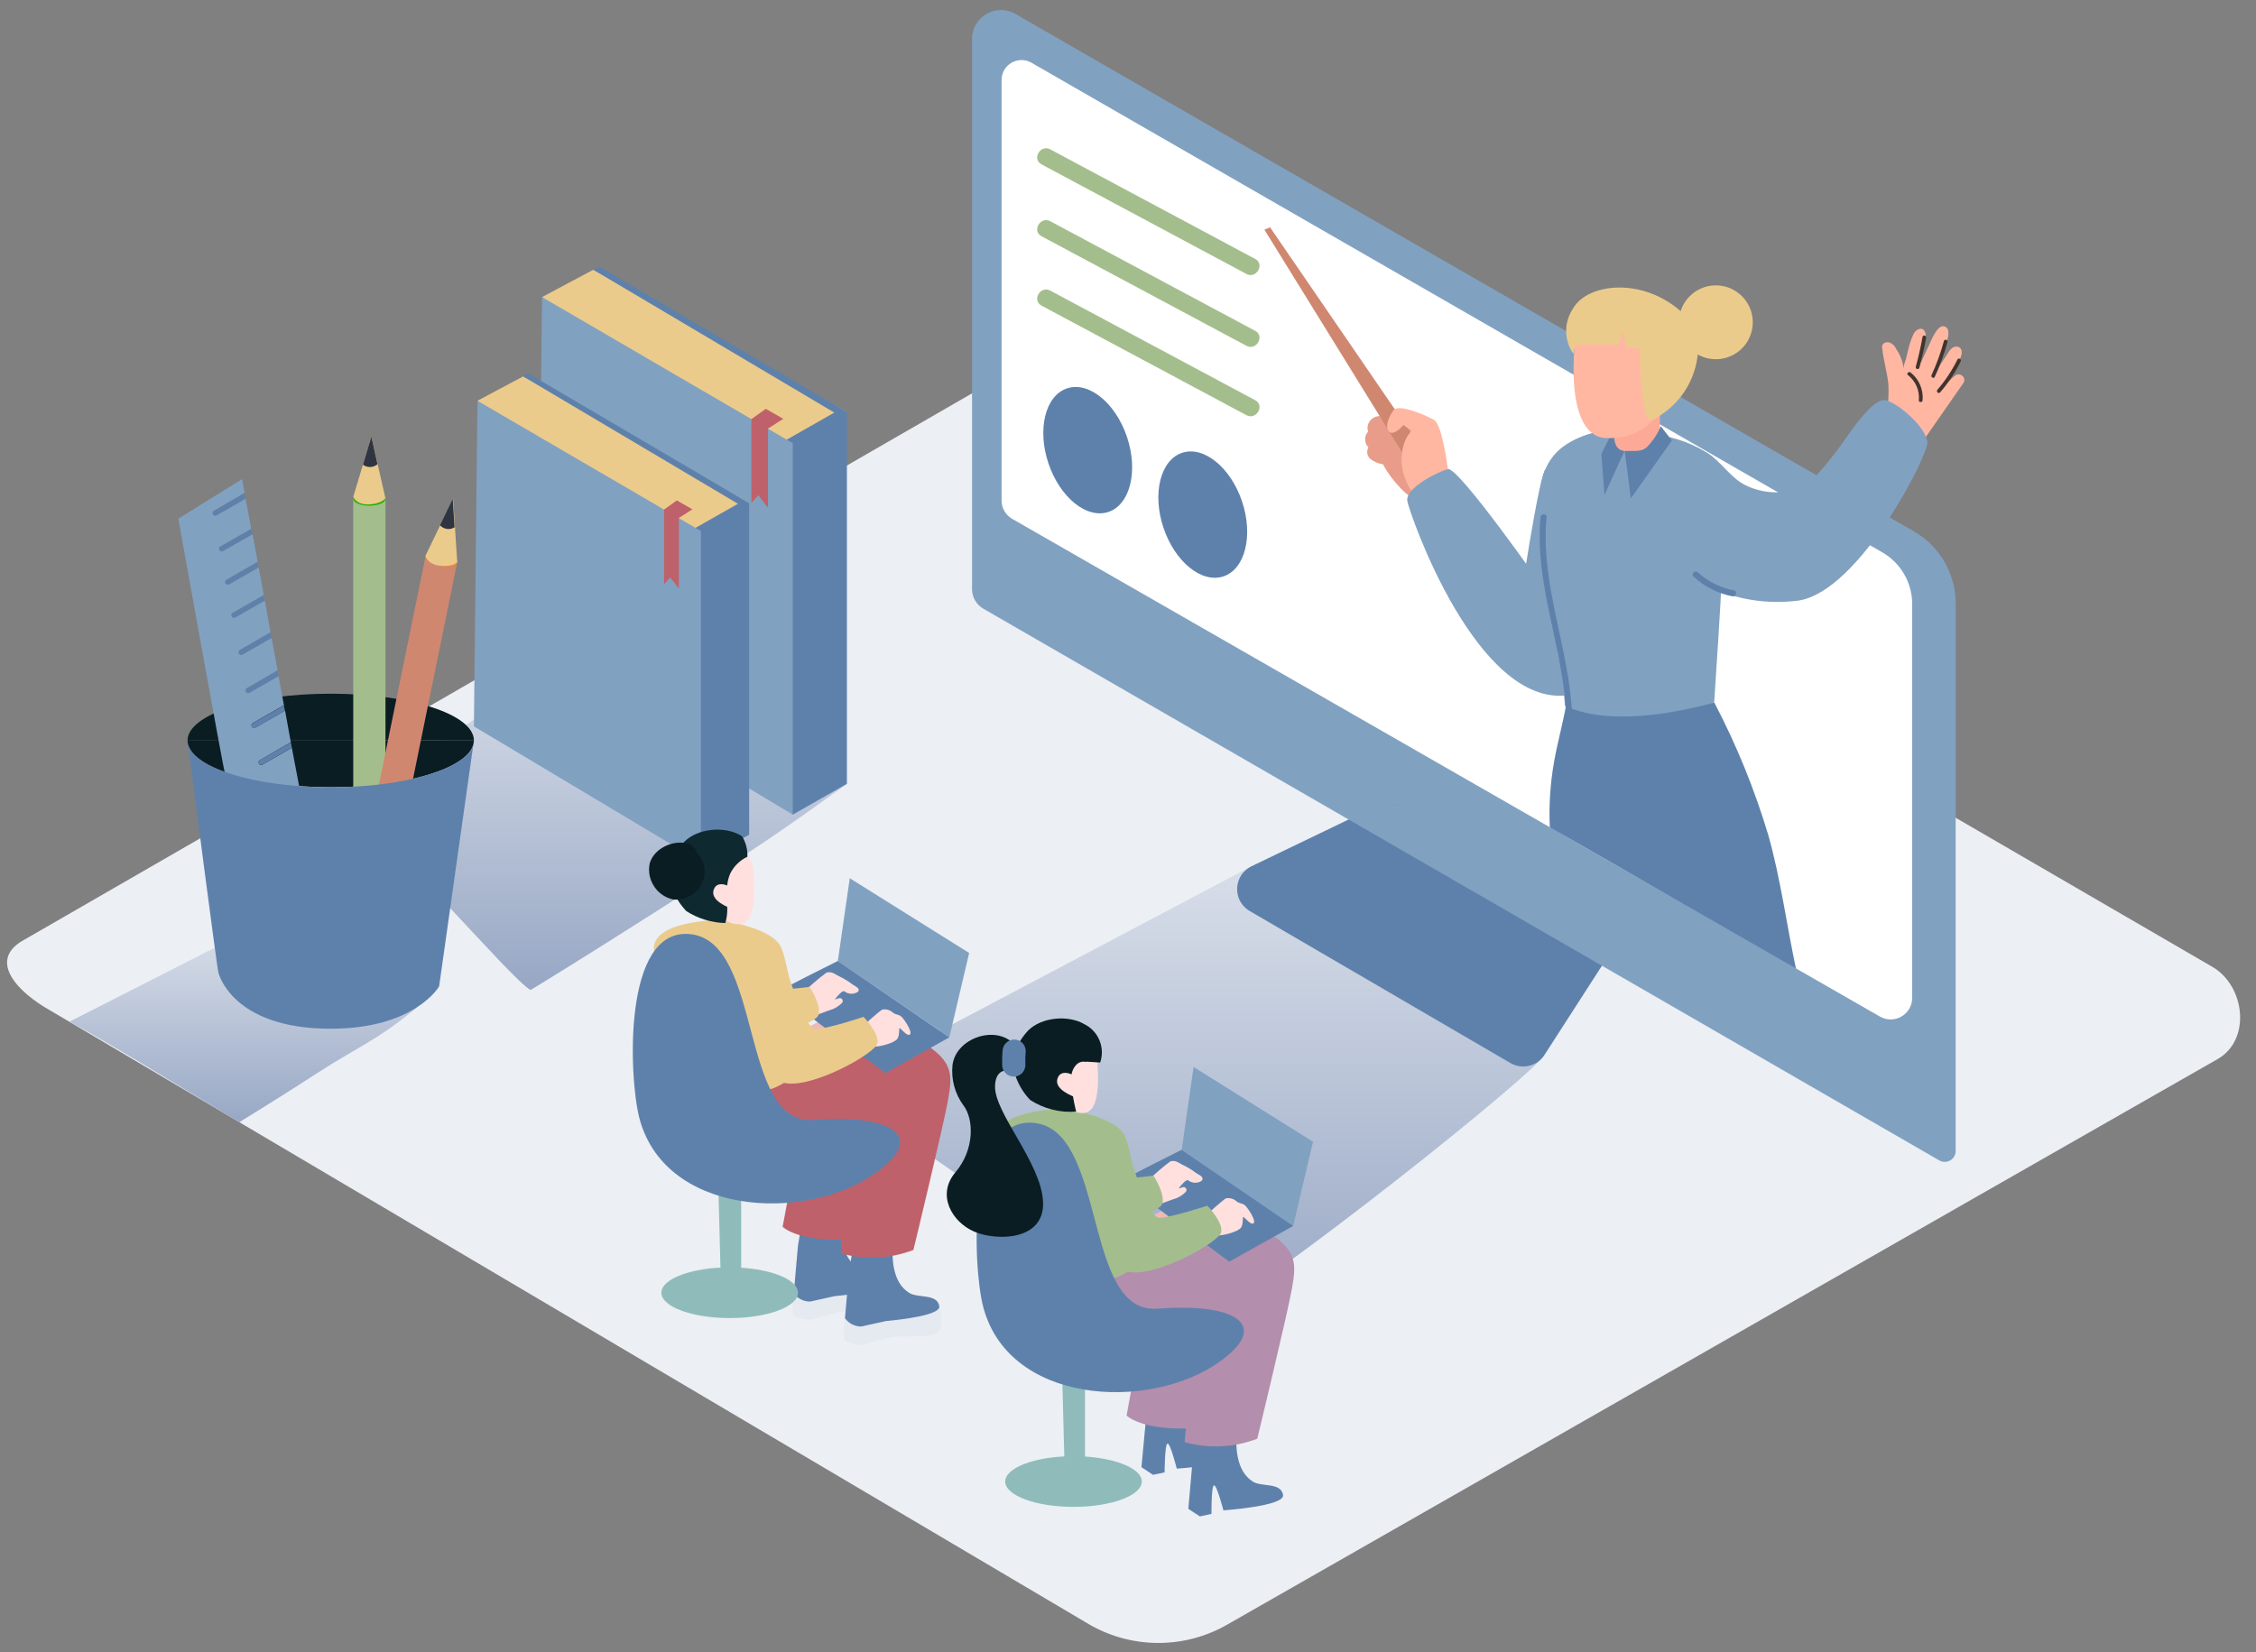 <?xml version="1.0" encoding="utf-8"?>
<svg viewBox="-342.209 89.142 389.801 285.528" xmlns="http://www.w3.org/2000/svg">
  <rect x="-342.209" y="89.142" width="389.801" height="285.528" fill="#808080" stroke="none"/>
  <defs>
    <linearGradient gradientUnits="userSpaceOnUse" x1="-239.469" y1="202.322" x2="-239.469" y2="260.232" id="gradient-1">
      <stop offset="0" style="stop-color: rgba(216, 222, 233, 1)"/>
      <stop offset="1" style="stop-color: rgba(151, 167, 196, 1)"/>
    </linearGradient>
    <linearGradient gradientUnits="userSpaceOnUse" x1="-137.404" y1="238.852" x2="-137.404" y2="319.112" id="gradient-0">
      <stop offset="0" style="stop-color: rgba(216, 222, 233, 1)"/>
      <stop offset="1" style="stop-color: rgba(151, 167, 196, 1)"/>
    </linearGradient>
    <linearGradient gradientUnits="userSpaceOnUse" x1="-300.199" y1="250.232" x2="-300.199" y2="283.349" id="gradient-2">
      <stop offset="0" style="stop-color: rgba(216, 222, 233, 1)"/>
      <stop offset="1" style="stop-color: rgba(151, 167, 196, 1)"/>
    </linearGradient>
  </defs>
  <path d="M -153.754 370.012 L -333.484 263.792 C -339.204 260.592 -344.114 255.302 -338.534 251.842 L -158.164 147.842 C -155.454 146.162 -151.344 145.062 -148.594 146.662 L 40.016 256.202 C 45.736 259.522 46.766 268.802 41.016 272.132 L -130.064 369.842 C -137.375 374.083 -146.382 374.148 -153.754 370.012 Z" style="fill: rgb(236, 239, 244);"/>
  <path d="M -242.614 255.342 C -238.194 252.632 -217.174 239.242 -212.834 236.422 C -205.394 231.592 -195.894 224.592 -195.894 224.592 L -243.284 202.322 L -283.044 228.432 C -275.844 232.202 -254.134 258.222 -250.534 260.232 C -248.924 259.282 -244.194 256.312 -242.614 255.342 Z" style="fill: url(#gradient-1);"/>
  <path d="M -137.394 319.112 C -122.394 311.042 -76.294 274.052 -75.394 271.452 L -125.984 238.852 L -199.414 277.662 C -183.744 285.872 -159.064 305.702 -137.394 319.112 Z" style="fill: url(#gradient-0);"/>
  <path d="M -106.984 229.702 L -125.984 238.852 C -129.019 240.32 -129.326 244.523 -126.537 246.418 C -126.457 246.472 -126.376 246.523 -126.294 246.572 L -81.234 272.852 C -79.209 274.033 -76.613 273.412 -75.344 271.442 L -64.394 254.442" style="fill: rgb(94, 129, 172);"/>
  <path d="M -11.494 180.982 L -166.684 91.592 C -169.985 89.613 -174.19 91.95 -174.254 95.798 C -174.254 95.853 -174.254 95.907 -174.254 95.962 L -174.254 190.962 C -174.253 192.353 -173.509 193.638 -172.304 194.332 L -7.124 289.682 C -5.87 290.405 -4.304 289.501 -4.304 288.053 C -4.304 288.053 -4.304 288.052 -4.304 288.052 L -4.304 193.412 C -4.306 188.281 -7.047 183.542 -11.494 180.982 Z" style="fill: rgb(129, 161, 193);"/>
  <path d="M -163.984 99.982 L -16.984 184.592 C -13.787 186.43 -11.816 189.835 -11.814 193.522 L -11.814 261.592 C -11.812 264.451 -14.903 266.244 -17.384 264.822 L -167.294 178.822 C -168.455 178.163 -169.167 176.926 -169.154 175.592 L -169.154 102.982 C -169.161 100.326 -166.29 98.658 -163.987 99.98 C -163.986 99.98 -163.985 99.981 -163.984 99.982 Z" fill="#fff"/>
  <ellipse cx="246.42" cy="145.54" rx="1.6" ry="0.01" transform="matrix(0.982, -0.189, 0.189, 0.982, -370.064, 131.831)" fill="#ab643c"/>
  <ellipse cx="-28.074" cy="184.112" rx="1.6" ry="1.74" fill="#c5e9ff"/>
  <path d="M -162.264 117.542 L -126.844 136.482 C -125.144 137.392 -123.624 134.802 -125.334 133.892 L -160.744 114.952 C -162.444 114.042 -163.964 116.632 -162.254 117.542 Z" style="fill: rgb(163, 190, 140);"/>
  <path d="M -300.834 283.062 C -296.414 280.348 -292.027 277.582 -287.674 274.762 C -280.244 269.932 -277.084 269.002 -270.174 263.232 L -299.824 250.232 L -330.224 265.712 C -323.024 269.482 -304.424 281.062 -300.834 283.062 C -299.224 282.122 -302.424 284.042 -300.834 283.062 Z" style="fill: url(#gradient-2);"/>
  <path d="M -285.064 209.022 C -298.724 209.022 -309.804 212.642 -309.804 217.112 L -260.324 217.112 C -260.324 212.592 -271.394 209.022 -285.064 209.022 Z" fill="#0a1d23"/>
  <path d="M -309.724 217.732 L -309.804 217.102 C -309.801 217.314 -309.775 217.525 -309.724 217.732 Z" fill="#06489e"/>
  <path d="M -260.324 217.112 L -260.424 217.822 C -260.359 217.59 -260.326 217.352 -260.324 217.112 Z" fill="#06489e"/>
  <path d="M -285.064 225.192 C -272.134 225.192 -261.524 221.952 -260.424 217.812 L -260.324 217.102 L -309.804 217.102 L -309.724 217.732 C -308.744 221.902 -298.084 225.192 -285.064 225.192 Z" fill="#0a1d23"/>
  <rect x="-281.174" y="175.352" width="5.57" height="57.42" style="fill: rgb(163, 190, 140);"/>
  <ellipse cx="-278.384" cy="175.352" rx="2.78" ry="1.18" fill="#25b000"/>
  <rect x="72.49" y="102.58" width="5.57" height="57.42" transform="matrix(0.98, 0.2, -0.2, 0.98, -319.194, 70.191)" style="fill: rgb(208, 135, 112);"/>
  <ellipse cx="81.02" cy="103.16" rx="1.18" ry="2.78" transform="matrix(0.2, -0.98, 0.98, 0.2, -383.244, 244.491)" fill="#ff8f02"/>
  <path d="M -291.784 218.372 L -296.864 221.282 C -297.164 221.455 -297.539 221.238 -297.539 220.891 C -297.539 220.731 -297.453 220.582 -297.314 220.502 L -292.114 217.502 C -292.064 217.472 -292.01 217.451 -291.954 217.442 L -292.954 211.942 L -298.084 214.892 C -298.384 215.065 -298.759 214.848 -298.759 214.501 C -298.759 214.341 -298.673 214.192 -298.534 214.112 L -293.334 211.112 C -293.275 211.078 -293.211 211.057 -293.144 211.052 L -294.084 205.962 L -299.084 208.832 C -299.384 209.005 -299.759 208.788 -299.759 208.441 C -299.759 208.281 -299.673 208.132 -299.534 208.052 L -294.334 205.052 L -294.234 205.052 L -295.284 199.382 L -300.284 202.242 C -300.584 202.415 -300.959 202.198 -300.959 201.851 C -300.959 201.691 -300.873 201.542 -300.734 201.462 L -295.534 198.462 L -295.454 198.462 L -296.454 192.922 L -301.534 195.832 C -301.834 196.005 -302.209 195.788 -302.209 195.441 C -302.209 195.281 -302.123 195.132 -301.984 195.052 L -296.784 192.052 C -296.734 192.022 -296.68 192.001 -296.624 191.992 L -297.514 187.182 L -302.604 190.092 C -302.904 190.265 -303.279 190.048 -303.279 189.701 C -303.279 189.541 -303.193 189.392 -303.054 189.312 L -297.854 186.312 C -297.801 186.28 -297.744 186.26 -297.684 186.252 L -298.574 181.452 L -303.654 184.352 C -303.954 184.525 -304.329 184.308 -304.329 183.961 C -304.329 183.801 -304.243 183.652 -304.104 183.572 L -298.904 180.572 C -298.863 180.573 -298.822 180.58 -298.784 180.592 L -299.784 175.312 L -304.784 178.182 C -305.084 178.355 -305.459 178.138 -305.459 177.791 C -305.459 177.631 -305.373 177.482 -305.234 177.402 L -300.034 174.402 L -299.934 174.402 L -300.394 171.942 L -311.394 178.782 C -311.394 178.782 -303.554 222.432 -303.394 222.522 C -298.814 224.912 -290.484 225.192 -290.484 225.192 Z" style="fill: rgb(129, 161, 193);"/>
  <path d="M -305.244 177.422 C -305.544 177.595 -305.544 178.028 -305.244 178.201 C -305.104 178.282 -304.933 178.282 -304.794 178.202 L -299.794 175.332 L -299.984 174.402 L -300.084 174.402 Z" style="fill: rgb(94, 129, 172);"/>
  <path d="M -304.144 183.592 C -304.444 183.765 -304.444 184.198 -304.144 184.371 C -304.004 184.452 -303.833 184.452 -303.694 184.372 L -298.614 181.472 L -298.784 180.592 C -298.836 180.599 -298.887 180.616 -298.934 180.642 Z" style="fill: rgb(94, 129, 172);"/>
  <path d="M -303.094 189.352 C -303.394 189.525 -303.394 189.958 -303.094 190.131 C -302.954 190.212 -302.783 190.212 -302.644 190.132 L -297.554 187.222 L -297.724 186.322 C -297.784 186.33 -297.841 186.35 -297.894 186.382 Z" style="fill: rgb(94, 129, 172);"/>
  <path d="M -301.984 195.052 C -302.284 195.225 -302.284 195.658 -301.984 195.831 C -301.844 195.912 -301.673 195.912 -301.534 195.832 L -296.454 192.922 L -296.624 192.022 C -296.68 192.031 -296.734 192.052 -296.784 192.082 Z" style="fill: rgb(94, 129, 172);"/>
  <path d="M -300.754 201.472 C -301.054 201.645 -301.054 202.078 -300.754 202.251 C -300.614 202.332 -300.443 202.332 -300.304 202.252 L -295.304 199.392 L -295.474 198.462 L -295.554 198.462 Z" style="fill: rgb(94, 129, 172);"/>
  <path d="M -299.554 208.082 C -299.854 208.255 -299.854 208.688 -299.554 208.861 C -299.414 208.942 -299.243 208.942 -299.104 208.862 L -294.104 205.992 L -294.274 205.072 L -294.374 205.072 Z" style="fill: rgb(94, 129, 172);"/>
  <path d="M -293.334 211.142 L -298.534 214.142 C -298.834 214.315 -298.834 214.748 -298.534 214.921 C -298.394 215.002 -298.223 215.002 -298.084 214.922 L -292.984 211.972 L -293.154 211.082 C -293.217 211.088 -293.278 211.109 -293.334 211.142 Z" style="fill: rgb(94, 129, 172);"/>
  <path d="M -297.314 220.492 C -297.614 220.665 -297.614 221.098 -297.314 221.271 C -297.174 221.352 -297.003 221.352 -296.864 221.272 L -291.784 218.362 L -291.954 217.462 C -292.01 217.471 -292.064 217.492 -292.114 217.522 Z" style="fill: rgb(94, 129, 172);"/>
  <path d="M -268.694 185.192 C -268.694 185.192 -268.414 186.652 -266.204 186.902 C -263.994 187.152 -263.204 186.302 -263.204 186.302 L -263.924 175.302 Z" style="fill: rgb(235, 203, 139);"/>
  <path d="M -263.984 175.352 L -266.184 179.922 C -265.536 180.626 -264.479 180.773 -263.664 180.272 Z" style="fill: rgb(46, 52, 64);"/>
  <path d="M -281.174 175.012 C -281.174 175.012 -280.664 176.412 -278.444 176.312 C -276.224 176.212 -275.614 175.252 -275.614 175.252 L -278.044 164.592 Z" style="fill: rgb(235, 203, 139);"/>
  <path d="M -278.044 164.592 L -279.494 169.452 C -278.74 170.016 -277.695 169.979 -276.984 169.362 Z" style="fill: rgb(46, 52, 64);"/>
  <path d="M -285.064 225.192 C -298.064 225.192 -308.744 221.902 -309.724 217.732 C -309.074 222.732 -304.634 257.052 -304.464 257.252 C -304.464 257.252 -302.194 266.932 -285.064 266.922 C -270.494 266.922 -266.334 259.602 -266.334 259.602 L -260.424 217.812 C -261.524 221.952 -272.134 225.192 -285.064 225.192 Z" style="fill: rgb(94, 129, 172);"/>
  <polyline points="-239.684 135.752 -248.554 140.482 -224.344 163.282 -202.994 169.982 -195.894 160.342" style="fill: rgb(235, 203, 139);"/>
  <polyline points="-206.264 165.132 -198.034 160.442 -239.684 135.752 -238.704 135.182 -195.894 160.342 -195.894 224.592 -205.234 229.912 -208.794 226.192" fill="#5E81AC"/>
  <polyline points="-206.264 165.132 -198.034 160.442 -239.684 135.752 -238.704 135.182 -195.894 160.342 -195.894 224.592 -205.234 229.912 -208.794 226.192" opacity="0.42" style="fill: rgb(94, 129, 172);"/>
  <polygon points="-248.554 140.482 -205.234 165.732 -205.234 229.912 -249.234 203.612 -248.554 140.482" style="fill: rgb(129, 161, 193);"/>
  <polygon points="-206.864 161.522 -209.514 163.202 -209.514 176.882 -211.194 174.732 -212.374 176.062 -212.374 161.572 -209.894 159.792 -206.864 161.522" style="fill: rgb(191, 97, 106);"/>
  <polyline points="-251.804 154.182 -259.714 158.402 -238.134 178.722 -219.114 184.702 -212.774 176.112" style="fill: rgb(235, 203, 139);"/>
  <polyline points="-222.024 180.372 -214.684 176.202 -251.804 154.182 -250.934 153.682 -212.774 176.112 -212.774 233.372 -221.104 238.112 -224.274 234.802" fill="#5E81AC"/>
  <polyline points="-222.024 180.372 -214.684 176.202 -251.804 154.182 -250.934 153.682 -212.774 176.112 -212.774 233.372 -221.104 238.112 -224.274 234.802" opacity="0.42" style="fill: rgb(94, 129, 172);"/>
  <polygon points="-259.714 158.402 -221.104 180.912 -221.104 238.112 -260.324 214.672 -259.714 158.402" style="fill: rgb(129, 161, 193);"/>
  <polygon points="-222.564 177.162 -224.914 178.652 -224.914 190.842 -226.414 188.932 -227.464 190.112 -227.464 177.202 -225.264 175.622 -222.564 177.162" style="fill: rgb(191, 97, 106);"/>
  <path d="M -205.054 312.592 C -205.054 312.592 -205.524 316.252 -204.984 316.472 C -204.006 317.063 -202.853 317.293 -201.724 317.122 C -200.112 316.599 -198.473 316.169 -196.814 315.832 C -194.814 315.542 -189.634 316.152 -188.744 314.772 C -187.854 313.392 -188.744 310.522 -188.744 310.522" style="fill: rgb(229, 233, 240);"/>
  <path d="M -188.754 310.542 C -189.154 308.312 -192.454 309.242 -194.004 308.232 C -196.854 306.392 -197.004 302.342 -196.744 299.312 L -203.084 297.112 L -204.334 304.392 L -205.054 312.632 C -204.404 313.547 -203.346 314.085 -202.224 314.072 L -197.994 313.132 C -195.304 312.882 -188.474 312.102 -188.754 310.542 Z" style="fill: rgb(94, 129, 172);"/>
  <path d="M -196.214 316.942 C -196.214 316.942 -196.684 320.602 -196.144 320.822 C -195.166 321.413 -194.013 321.643 -192.884 321.472 C -191.272 320.949 -189.633 320.519 -187.974 320.182 C -185.974 319.892 -180.794 320.502 -179.904 319.122 C -179.014 317.742 -179.904 314.872 -179.904 314.872" style="fill: rgb(229, 233, 240);"/>
  <path d="M -179.914 314.852 C -180.314 312.622 -183.614 313.552 -185.164 312.542 C -188.014 310.702 -188.164 306.652 -187.904 303.622 L -194.244 301.422 L -195.494 308.702 L -196.214 316.942 C -195.564 317.857 -194.506 318.395 -193.384 318.382 L -189.154 317.442 C -186.464 317.192 -179.634 316.422 -179.914 314.852 Z" style="fill: rgb(94, 129, 172);"/>
  <path d="M -205.374 292.592 L -206.984 301.142 C -206.984 301.142 -204.524 303.672 -196.234 303.372 C -187.944 303.072 -196.234 288.232 -196.234 288.232" style="fill: rgb(191, 97, 106);"/>
  <ellipse cx="-216.134" cy="312.542" rx="11.8" ry="4.38" style="fill: rgb(143, 188, 187);"/>
  <polyline points="-218.124 292.932 -217.664 310.582 -214.144 310.582 -214.144 292.932" style="fill: rgb(143, 188, 187);"/>
  <path d="M -193.444 267.462 C -196.977 268.235 -200.54 268.832 -204.134 269.252 C -204.294 269.267 -204.442 269.346 -204.544 269.472 C -204.957 268.232 -205.31 266.968 -205.604 265.682 C -205.764 264.952 -206.884 265.262 -206.724 265.992 C -206.062 268.908 -205.079 271.742 -203.794 274.442 C -203.474 275.122 -202.474 274.532 -202.794 273.852 C -203.324 272.722 -203.794 271.582 -204.224 270.412 L -204.144 270.412 C -200.45 269.978 -196.784 269.365 -193.144 268.572 C -192.404 268.422 -192.714 267.302 -193.444 267.462 Z" fill="#008074"/>
  <path d="M -202.984 275.652 C -203.926 277.221 -205.138 278.612 -206.564 279.762 C -207.144 280.232 -206.314 281.052 -205.744 280.582 C -204.246 279.366 -202.974 277.897 -201.984 276.242 C -201.756 275.857 -202.031 275.37 -202.478 275.366 C -202.685 275.364 -202.878 275.473 -202.984 275.652 Z" fill="#008074"/>
  <path d="M -210.224 271.872 C -210.224 271.872 -200.974 264.452 -194.834 263.572 C -188.694 262.692 -185.484 269.362 -185.924 273.822 C -186.364 278.282 -201.064 280.722 -201.064 280.722" fill="#edbab9"/>
  <path d="M -205.294 274.342 C -204.094 273.232 -188.394 265.902 -182.864 269.252 C -177.334 272.602 -177.684 275.072 -178.384 279.152 C -179.084 283.232 -184.384 305.152 -184.384 305.152 C -188.398 306.693 -192.802 306.9 -196.944 305.742 L -195.394 289.432 L -216.314 278.012" style="fill: rgb(191, 97, 106);"/>
  <path d="M -216.734 248.102 C -215.904 248.712 -208.734 249.572 -207.234 252.882 C -205.734 256.192 -203.454 273.222 -203.454 273.222 C -203.454 273.222 -207.754 279.632 -215.204 277.352 C -217.414 276.672 -228.874 255.722 -229.204 253.552 C -229.984 247.892 -216.734 248.102 -216.734 248.102 Z" style="fill: rgb(235, 203, 139);"/>
  <path d="M -230.874 284.912 C -231.236 284.052 -231.533 283.166 -231.764 282.262 C -233.524 275.372 -234.674 249.502 -223.044 250.562 C -210.284 251.712 -214.594 283.662 -201.664 282.682 C -188.734 281.702 -183.434 285.062 -188.724 290.072 C -199.294 300.082 -224.394 300.312 -230.874 284.912 Z" fill="#5E81AC"/>
  <path d="M -212.154 238.872 C -212.074 239.392 -211.154 246.802 -213.344 248.472 C -215.534 250.142 -220.464 246.202 -220.584 244.242 C -220.704 242.282 -222.374 238.242 -220.274 237.182 C -218.174 236.122 -212.744 235.212 -212.154 238.872 Z" fill="#ffe0de"/>
  <path d="M -213.984 233.672 L -214.234 233.512 C -217.044 231.862 -221.674 232.272 -224.004 234.642 C -224.631 235.321 -225.175 236.073 -225.624 236.882 C -225.964 237.481 -226.342 238.059 -226.754 238.612 C -226.803 241.59 -225.67 244.466 -223.604 246.612 C -221.592 247.886 -219.274 248.594 -216.894 248.662 C -215.974 245.912 -217.304 242.782 -215.994 240.022 C -215.358 238.785 -214.331 237.794 -213.074 237.202 C -213.019 235.96 -213.336 234.731 -213.984 233.672 Z" style="fill: rgb(15, 41, 49);"/>
  <path d="M -214.854 243.992 C -215.142 243.166 -215.767 242.501 -216.574 242.162 C -217.304 241.862 -218.304 241.772 -218.744 242.572 C -219.744 244.342 -217.324 245.572 -216.044 246.072 C -215.444 246.302 -215.184 245.332 -215.774 245.072 L -215.984 244.992 L -215.914 244.992 C -215.649 245.009 -215.427 244.796 -215.434 244.532 C -215.104 244.652 -214.704 244.412 -214.854 243.992 Z" fill="#ffe0de"/>
  <polygon points="-195.384 240.912 -174.754 253.832 -178.174 268.382 -197.444 255.222 -195.384 240.912" style="fill: rgb(129, 161, 193);"/>
  <path d="M -197.444 255.212 C -197.444 255.212 -207.984 260.462 -207.854 260.592 C -207.724 260.722 -189.234 274.592 -189.234 274.592 L -178.174 268.412 Z" style="fill: rgb(94, 129, 172);"/>
  <path d="M -192.984 266.322 C -192.984 266.322 -190.184 263.812 -189.764 263.612 C -189.11 263.487 -188.437 263.676 -187.944 264.122 C -187.494 264.542 -186.864 264.392 -186.364 264.932 C -185.864 265.472 -184.594 267.372 -184.954 267.872 C -185.314 268.372 -186.324 267.162 -186.664 266.872 C -187.004 266.582 -186.664 267.872 -187.144 268.642 C -187.624 269.412 -190.534 270.142 -191.314 269.992" fill="#ffe0de"/>
  <path d="M -206.764 255.212 C -206.764 255.212 -203.334 266.922 -201.324 266.962 C -199.314 267.002 -193.004 264.872 -193.004 264.872 C -193.004 264.872 -190.284 267.652 -190.594 269.412 C -190.904 271.172 -202.084 277.412 -206.754 276.272 C -211.424 275.132 -213.684 258.992 -213.584 258.682 C -213.484 258.372 -206.764 255.212 -206.764 255.212 Z" style="fill: rgb(235, 203, 139);"/>
  <path d="M -194.824 259.322 C -195.368 258.91 -195.939 258.536 -196.534 258.202 C -197.054 257.962 -197.534 257.692 -197.994 257.432 C -198.407 257.169 -198.91 257.09 -199.384 257.212 C -200.391 257.954 -201.358 258.749 -202.284 259.592 C -202.844 259.992 -203.414 260.382 -204.004 260.752 C -204.332 260.951 -204.322 261.432 -203.984 261.617 C -203.871 261.679 -203.738 261.695 -203.614 261.662 C -203.324 261.592 -203.044 261.502 -202.764 261.402 C -202.776 261.578 -202.776 261.755 -202.764 261.932 C -202.875 262.541 -202.762 263.17 -202.444 263.702 C -202.411 263.768 -202.363 263.826 -202.304 263.872 L -202.674 264.012 C -203.274 264.232 -203.014 265.202 -202.404 265.012 L -198.964 263.752 C -198.128 263.535 -197.365 263.1 -196.754 262.492 C -196.475 262.225 -196.59 261.758 -196.959 261.65 C -197.052 261.623 -197.151 261.624 -197.244 261.652 C -197.494 261.712 -197.734 261.792 -197.974 261.872 C -197.424 261.122 -196.584 260.222 -196.294 260.472 C -195.621 260.981 -194.7 261.013 -193.994 260.552 C -193.454 260.012 -194.414 259.592 -194.824 259.322 Z" fill="#ffe0de"/>
  <path d="M -202.304 259.692 C -202.304 259.692 -205.874 260.162 -208.544 260.232 C -209.634 261.712 -210.624 263.232 -211.544 264.832 C -211.344 265.832 -211.264 266.832 -211.044 267.832 C -211.017 268.024 -211.017 268.219 -211.044 268.412 C -206.294 267.632 -201.234 265.672 -200.824 264.622 C -200.184 262.942 -202.304 259.692 -202.304 259.692 Z" style="fill: rgb(235, 203, 139);"/>
  <path d="M -221.754 236.592 C -221.949 235.751 -222.61 235.097 -223.454 234.912 C -225.934 234.252 -229.204 235.762 -229.944 238.322 C -230.549 241.176 -228.727 243.982 -225.874 244.592 C -222.974 244.848 -220.469 242.582 -220.434 239.672 C -220.442 238.509 -220.918 237.399 -221.754 236.592 Z" style="fill: rgb(10, 29, 35);"/>
  <path d="M -136.494 329.072 C -136.494 329.492 -136.824 334.512 -136.264 335.072 C -135.704 335.632 -134.264 338.492 -132.414 338.622 C -130.564 338.752 -128.904 338.382 -128.564 340.332 C -128.224 342.282 -138.884 342.942 -138.884 342.942 C -138.884 342.942 -140.004 338.482 -140.484 338.612 C -140.964 338.742 -140.984 343.592 -140.984 343.592 L -142.984 344.012 L -144.984 342.692 L -144.184 334.132 L -142.894 326.862" style="fill: rgb(94, 129, 172);"/>
  <path d="M -128.504 336.252 C -128.764 339.252 -128.614 343.332 -125.764 345.172 C -124.204 346.172 -120.914 345.252 -120.514 347.482 C -120.164 349.432 -130.824 350.152 -130.824 350.152 C -130.824 350.152 -131.974 345.692 -132.454 345.832 C -132.934 345.972 -132.884 350.762 -132.884 350.762 L -134.884 351.202 L -136.884 349.892 L -136.134 341.332 L -134.884 334.052" style="fill: rgb(94, 129, 172);"/>
  <path d="M -145.984 325.202 L -147.554 333.762 C -147.554 333.762 -145.094 336.292 -136.804 335.992 C -128.514 335.692 -136.804 320.852 -136.804 320.852" style="fill: rgb(180, 142, 173);"/>
  <ellipse cx="-156.724" cy="345.171" rx="11.8" ry="4.38" style="fill: rgb(143, 188, 187);"/>
  <polyline points="-158.714 325.552 -158.254 343.201 -154.734 343.201 -154.734 325.552" style="fill: rgb(143, 188, 187);"/>
  <path d="M -133.984 300.082 C -137.517 300.855 -141.08 301.452 -144.674 301.872 C -144.834 301.887 -144.982 301.966 -145.084 302.092 C -145.497 300.852 -145.85 299.588 -146.144 298.302 C -146.304 297.572 -147.424 297.882 -147.264 298.612 C -146.602 301.528 -145.619 304.362 -144.334 307.062 C -144.014 307.742 -143.014 307.152 -143.334 306.472 C -143.864 305.342 -144.334 304.202 -144.764 303.032 L -144.684 303.032 C -140.99 302.598 -137.324 301.985 -133.684 301.192 C -132.984 301.042 -133.294 299.922 -133.984 300.082 Z" fill="#008074"/>
  <path d="M -143.574 308.272 C -144.516 309.841 -145.728 311.232 -147.154 312.382 C -147.734 312.852 -146.904 313.672 -146.334 313.202 C -144.836 311.986 -143.564 310.517 -142.574 308.862 C -142.346 308.477 -142.621 307.99 -143.068 307.986 C -143.275 307.984 -143.468 308.093 -143.574 308.272 Z" fill="#008074"/>
  <path d="M -150.814 304.492 C -150.814 304.492 -141.564 297.072 -135.424 296.192 C -129.284 295.312 -126.074 301.982 -126.514 306.442 C -126.954 310.902 -141.654 313.342 -141.654 313.342" fill="#edbab9"/>
  <path d="M -145.884 306.962 C -144.684 305.852 -128.984 298.522 -123.454 301.872 C -117.924 305.222 -118.274 307.692 -118.974 311.772 C -119.674 315.852 -124.974 337.772 -124.974 337.772 C -128.988 339.313 -133.392 339.52 -137.534 338.362 L -135.984 322.092 L -156.984 310.662" style="fill: rgb(180, 142, 173);"/>
  <path d="M -157.324 280.732 C -156.494 281.342 -149.324 282.202 -147.824 285.512 C -146.324 288.822 -144.044 305.852 -144.044 305.852 C -144.044 305.852 -148.344 312.262 -155.794 309.982 C -158.004 309.302 -169.464 288.352 -169.794 286.182 C -170.584 280.512 -157.324 280.732 -157.324 280.732 Z" style="fill: rgb(163, 190, 140);"/>
  <path d="M -171.464 317.532 C -171.826 316.672 -172.123 315.786 -172.354 314.882 C -174.114 307.992 -175.264 282.122 -163.634 283.182 C -150.874 284.332 -155.184 316.282 -142.254 315.302 C -129.324 314.322 -124.024 317.682 -129.314 322.692 C -139.884 332.702 -164.984 332.932 -171.464 317.532 Z" fill="#5E81AC"/>
  <path d="M -152.744 271.492 C -152.664 272.012 -151.744 279.422 -153.934 281.092 C -156.124 282.762 -161.054 278.822 -161.174 276.862 C -161.294 274.902 -162.964 270.862 -160.864 269.802 C -158.764 268.742 -153.334 267.832 -152.744 271.492 Z" fill="#ffe0de"/>
  <path d="M -154.834 266.142 C -157.644 264.492 -162.274 264.902 -164.604 267.272 C -165.231 267.951 -165.775 268.703 -166.224 269.512 C -166.564 270.111 -166.942 270.689 -167.354 271.242 C -167.403 274.22 -166.27 277.096 -164.204 279.242 C -161.85 280.758 -159.065 281.461 -156.274 281.242 C -156.514 280.242 -156.724 279.242 -156.884 278.242 C -157.144 276.612 -157.534 274.622 -156.324 273.242 C -155.908 272.729 -155.234 272.503 -154.594 272.662 L -154.514 272.612 L -152.114 272.762 C -151.237 270.185 -152.399 267.357 -154.834 266.142 Z" style="fill: rgb(10, 29, 35);"/>
  <path d="M -166.274 270.592 C -168.944 265.792 -177.034 268.152 -177.634 273.232 C -177.881 275.662 -177.23 278.098 -175.804 280.082 C -173.884 282.482 -173.804 287.832 -177.124 291.732 C -180.444 295.632 -177.734 300.322 -173.884 301.982 C -170.034 303.642 -161.694 303.592 -161.984 296.852 C -162.274 290.112 -170.404 281.502 -170.284 276.852 C -170.164 272.202 -165.484 274.852 -165.484 274.852" style="fill: rgb(10, 29, 35);"/>
  <path d="M -164.984 270.782 C -164.984 269.677 -165.879 268.782 -166.984 268.782 C -168.077 268.808 -168.957 269.688 -168.984 270.782 C -169.055 271.583 -169.075 272.388 -169.044 273.192 C -169.044 274.731 -167.377 275.693 -166.044 274.924 C -165.425 274.566 -165.044 273.906 -165.044 273.192 C -165.075 272.388 -165.055 271.583 -164.984 270.782 Z" style="fill: rgb(94, 129, 172);"/>
  <path d="M -155.444 276.592 C -155.732 275.766 -156.357 275.101 -157.164 274.762 C -157.894 274.462 -158.894 274.372 -159.334 275.172 C -160.334 276.942 -157.914 278.172 -156.634 278.672 C -156.034 278.902 -155.774 277.932 -156.364 277.672 L -156.574 277.592 L -156.504 277.592 C -156.239 277.609 -156.017 277.396 -156.024 277.132 C -155.694 277.272 -155.294 277.032 -155.444 276.592 Z" fill="#ffe0de"/>
  <polygon points="-135.974 273.532 -115.344 286.452 -118.764 301.002 -138.034 287.842 -135.974 273.532" style="fill: rgb(129, 161, 193);"/>
  <path d="M -138.034 287.842 C -138.034 287.842 -148.564 293.092 -148.444 293.232 C -148.324 293.372 -129.824 307.182 -129.824 307.182 L -118.764 301.002 Z" style="fill: rgb(94, 129, 172);"/>
  <path d="M -133.604 298.942 C -133.604 298.942 -130.804 296.432 -130.384 296.232 C -129.73 296.107 -129.057 296.296 -128.564 296.742 C -128.114 297.162 -127.484 297.012 -126.984 297.552 C -126.484 298.092 -125.214 299.992 -125.574 300.492 C -125.934 300.992 -126.944 299.782 -127.284 299.492 C -127.624 299.202 -127.284 300.492 -127.764 301.262 C -128.244 302.032 -131.154 302.762 -131.934 302.612" fill="#ffe0de"/>
  <path d="M -147.354 287.842 C -147.354 287.842 -143.924 299.592 -141.924 299.592 C -139.924 299.592 -133.604 297.502 -133.604 297.502 C -133.604 297.502 -130.884 300.282 -131.194 302.042 C -131.504 303.802 -142.684 310.042 -147.354 308.902 C -152.024 307.762 -154.284 291.622 -154.184 291.312 C -154.084 291.002 -147.354 287.842 -147.354 287.842 Z" style="fill: rgb(163, 190, 140);"/>
  <path d="M -135.414 291.942 C -135.958 291.53 -136.529 291.156 -137.124 290.822 C -137.644 290.582 -138.124 290.312 -138.584 290.052 C -138.997 289.789 -139.5 289.71 -139.974 289.832 C -140.985 290.587 -141.956 291.395 -142.884 292.252 C -143.444 292.652 -144.014 293.042 -144.604 293.412 C -144.932 293.611 -144.922 294.092 -144.584 294.277 C -144.471 294.339 -144.338 294.355 -144.214 294.322 C -143.924 294.252 -143.644 294.162 -143.364 294.062 C -143.376 294.238 -143.376 294.415 -143.364 294.592 C -143.475 295.201 -143.362 295.83 -143.044 296.362 C -143.011 296.428 -142.963 296.486 -142.904 296.532 L -143.274 296.672 C -143.874 296.892 -143.614 297.862 -143.004 297.672 L -139.564 296.412 C -138.728 296.195 -137.965 295.76 -137.354 295.152 C -137.075 294.885 -137.19 294.418 -137.559 294.31 C -137.652 294.283 -137.751 294.284 -137.844 294.312 C -138.094 294.372 -138.334 294.452 -138.574 294.532 C -138.024 293.782 -137.184 292.882 -136.894 293.132 C -136.221 293.641 -135.3 293.673 -134.594 293.212 C -134.044 292.592 -134.984 292.192 -135.414 291.942 Z" fill="#ffe0de"/>
  <path d="M -142.894 292.312 C -142.894 292.312 -146.464 292.782 -149.134 292.852 C -150.224 294.332 -151.214 295.852 -152.134 297.452 C -151.934 298.452 -151.854 299.452 -151.634 300.452 C -151.607 300.644 -151.607 300.839 -151.634 301.032 C -146.884 300.252 -141.824 298.292 -141.414 297.242 C -140.774 295.592 -142.894 292.312 -142.894 292.312 Z" style="fill: rgb(163, 190, 140);"/>
  <path d="M -96.784 162.372 L -102.174 161.322 L -102.254 161.532 C -102.566 161.348 -102.903 161.21 -103.254 161.122 C -104.324 160.821 -105.444 161.403 -105.814 162.452 C -105.967 162.857 -105.967 163.306 -105.814 163.712 C -106.16 164.07 -106.348 164.553 -106.334 165.052 C -106.336 165.579 -106.135 166.087 -105.774 166.472 C -106.123 167.095 -106.017 167.874 -105.514 168.382 C -104.865 168.92 -104.079 169.267 -103.244 169.382 C -101.824 172.162 -98.384 175.832 -97.334 175.252 C -95.964 174.492 -93.974 170.902 -93.974 170.902 Z" fill="#e89c89"/>
  <polyline points="-98.184 164.282 -122.764 128.422 -123.734 128.842 -97.284 171.632" style="fill: rgb(208, 135, 112);"/>
  <path d="M -92.044 170.182 C -92.044 170.182 -92.984 162.592 -94.404 161.732 C -95.824 160.872 -100.474 158.952 -101.344 159.962 C -102.214 160.972 -103.014 162.962 -102.174 163.752 C -101.334 164.542 -99.714 162.592 -99.714 162.592 L -98.304 163.592 C -98.304 163.592 -100.144 165.182 -100.034 168.972 C -99.909 171.332 -98.932 173.567 -97.284 175.262 Z" fill="#ffb7a2"/>
  <path d="M -72.794 205.712 L -75.164 170.182 C -76.164 171.052 -79.464 191.182 -81.104 204.882 C -78.324 205.032 -75.564 205.362 -72.794 205.712 Z" style="fill: rgb(129, 161, 193);"/>
  <path d="M -18.584 169.772 L -17.984 168.692 C -18.409 168.437 -18.583 167.909 -18.394 167.452 C -17.884 166.282 -17.344 165.132 -16.804 163.972 C -16.837 163.83 -16.837 163.683 -16.804 163.542 C -16.097 160.937 -15.8 158.238 -15.924 155.542 C -16.154 153.382 -16.804 151.312 -17.014 149.152 C -17.094 148.382 -16.204 148.152 -15.634 148.362 C -15.142 148.598 -14.754 149.008 -14.544 149.512 C -13.875 150.484 -13.447 151.601 -13.294 152.772 C -13.245 152.269 -13.12 151.777 -12.924 151.312 C -12.777 150.725 -12.634 150.138 -12.494 149.552 C -12.288 148.62 -11.979 147.715 -11.574 146.852 C -11.164 146.042 -10.244 145.672 -9.784 146.202 C -9.084 147.002 -9.784 148.452 -9.894 149.382 C -10.004 150.312 -10.174 151.132 -10.414 152.072 C -10.054 151.202 -9.314 149.682 -8.834 148.632 C -8.464 147.822 -7.414 145.182 -6.254 145.542 C -5.094 145.902 -5.644 147.702 -5.964 148.542 L -6.874 150.992 C -7.144 151.722 -7.444 152.672 -7.754 153.342 C -7.754 153.342 -6.534 151.562 -5.924 150.612 C -5.434 149.862 -4.924 148.772 -3.814 149.102 C -3.104 149.322 -3.154 150.372 -3.484 151.002 C -4.364 152.672 -5.344 154.272 -6.364 155.842 C -5.704 155.232 -5.074 154.602 -4.364 154.012 C -3.726 153.58 -2.86 154.001 -2.806 154.769 C -2.805 154.783 -2.804 154.797 -2.804 154.812 C -2.795 154.986 -2.844 155.158 -2.944 155.302 L -11.384 167.432 C -12.209 169.361 -13.371 171.128 -14.814 172.652 C -15.624 173.502 -16.924 172.212 -16.104 171.362 L -15.994 171.232 C -16.024 171.187 -16.051 171.14 -16.074 171.092 C -16.35 171.028 -16.586 170.85 -16.724 170.602 L -16.784 170.602 C -16.872 170.661 -16.97 170.705 -17.074 170.732 C -17.551 171.244 -18.404 171.047 -18.609 170.377 C -18.67 170.178 -18.661 169.965 -18.584 169.772 Z" fill="#ffb7a2"/>
  <path d="M -12.084 153.512 C -10.633 154.664 -9.856 156.466 -10.014 158.312 C -10.014 158.722 -10.694 158.732 -10.664 158.312 C -10.508 156.636 -11.217 154.997 -12.544 153.962 C -12.874 153.712 -12.414 153.262 -12.084 153.512 Z" fill="#42342d"/>
  <path d="M -11.194 152.522 C -10.727 150.822 -10.337 149.102 -10.024 147.362 C -9.954 146.952 -9.324 147.122 -9.404 147.532 C -9.717 149.265 -10.107 150.985 -10.574 152.692 C -10.639 152.93 -10.938 153.008 -11.112 152.832 C -11.193 152.751 -11.224 152.632 -11.194 152.522 Z" fill="#42342d"/>
  <path d="M -8.464 153.952 C -7.59 152.058 -6.877 150.095 -6.334 148.082 C -6.268 147.843 -5.969 147.765 -5.795 147.941 C -5.714 148.022 -5.683 148.141 -5.714 148.252 C -6.274 150.309 -7.007 152.316 -7.904 154.252 C -8.084 154.662 -8.634 154.332 -8.464 153.952 Z" fill="#42342d"/>
  <path d="M -7.454 156.492 C -6.075 154.902 -4.909 153.141 -3.984 151.252 C -3.804 150.882 -3.244 151.252 -3.424 151.582 C -4.374 153.518 -5.57 155.323 -6.984 156.952 C -7.274 157.272 -7.734 156.812 -7.454 156.492 Z" fill="#42342d"/>
  <path d="M -36.664 233.502 C -39.03 225.584 -42.151 217.913 -45.984 210.592 L -71.504 210.352 C -72.064 213.832 -73.064 217.232 -73.684 220.762 C -74.351 224.512 -74.599 228.326 -74.424 232.132 C -67.214 236.192 -57.744 241.702 -50.894 245.642 L -31.894 256.542 C -33.504 248.982 -34.554 240.972 -36.664 233.502 Z" style="fill: rgb(94, 129, 172);"/>
  <path d="M -44.664 187.742 C -45.037 182.142 -45.56 176.548 -46.234 170.962 C -49.424 167.012 -53.804 163.962 -58.614 163.322 C -63.424 162.682 -70.434 163.942 -73.714 167.812 C -76.814 171.502 -76.294 176.812 -76.104 181.242 C -75.994 183.942 -75.854 186.642 -75.704 189.342 C -74.294 196.592 -72.254 203.702 -71.824 211.102 C -64.734 214.422 -54.034 212.722 -46.024 210.562 C -45.554 202.952 -44.984 195.352 -44.664 187.742 Z" style="fill: rgb(129, 161, 193);"/>
  <path d="M -57.984 164.062 C -54.155 164.254 -50.437 165.41 -47.174 167.422 C -44.694 169.042 -43.274 171.662 -40.594 173.002 C -36.994 174.812 -31.714 174.792 -28.754 171.742 C -27.156 169.994 -25.654 168.161 -24.254 166.252 C -23.144 164.832 -18.584 157.432 -16.184 158.342 C -13.374 159.402 -9.324 163.342 -9.184 165.592 C -9.044 167.842 -20.904 191.272 -31.414 192.922 C -37.968 193.796 -44.621 192.322 -50.194 188.762" style="fill: rgb(129, 161, 193);"/>
  <path d="M -55.404 159.952 L -55.404 166.662 C -58.042 167.48 -60.866 167.48 -63.504 166.662 L -63.504 160.592" fill="#fcaa97"/>
  <path d="M -75.654 190.592 C -75.654 190.592 -90.264 169.702 -92.044 170.202 C -93.824 170.702 -99.464 173.492 -99.044 175.752 C -98.624 178.012 -87.104 211.232 -71.394 209.302" style="fill: rgb(129, 161, 193);"/>
  <path d="M -55.254 162.792 C -55.78 164.065 -56.536 165.231 -57.484 166.232 C -58.484 167.362 -59.924 166.992 -61.484 167.082 L -60.424 175.272 L -53.334 165.272 Z" style="fill: rgb(94, 129, 172);"/>
  <path d="M -61.524 167.082 L -64.984 174.682 L -65.524 167.592 L -63.214 162.992 C -63.214 162.992 -63.984 166.872 -61.524 167.082 Z" style="fill: rgb(94, 129, 172);"/>
  <path d="M -69.424 144.592 C -69.894 144.712 -72.864 164.692 -64.574 164.852 C -56.284 165.012 -54.684 158.492 -54.434 156.852 C -54.184 155.212 -56.824 150.112 -57.634 148.212 C -58.444 146.312 -67.394 144.042 -69.424 144.592 Z" fill="#ffb7a2"/>
  <path d="M -70.454 142.522 C -67.954 138.012 -58.274 136.982 -51.544 143.162 C -49.805 144.992 -48.832 147.417 -48.824 149.942 C -49.178 155.028 -52.231 159.535 -56.824 161.752 C -56.824 161.752 -56.824 161.752 -56.824 161.672 C -56.824 161.592 -56.824 161.422 -56.754 161.302 C -56.684 161.182 -56.754 161.122 -56.704 161.032 C -55.994 157.542 -56.154 153.142 -57.804 150.032 C -59.454 146.922 -62.804 146.032 -66.054 145.482 C -67.107 145.205 -68.197 145.097 -69.284 145.162 L -70.354 150.292 C -71.975 147.966 -72.015 144.888 -70.454 142.522 Z" style="fill: rgb(235, 203, 139);"/>
  <circle cx="301.32" cy="62.39" r="6.38" transform="matrix(0.069, -0.998, 0.998, 0.069, -128.794, 441.252)" style="fill: rgb(235, 203, 139);"/>
  <path d="M -70.394 148.672 L -62.534 148.672 L -61.804 146.312 L -61.124 149.242 L -58.884 149.382 C -58.884 149.382 -58.774 161.452 -57.054 161.722 C -55.334 161.992 -52.924 156.802 -52.664 153.722 C -52.404 150.642 -54.074 144.152 -59.744 142.392 C -66.884 140.232 -70.064 143.082 -70.394 148.672 Z" style="fill: rgb(235, 203, 139);"/>
  <path d="M -74.984 178.532 C -74.924 177.852 -75.984 177.862 -76.034 178.532 C -77.114 190.242 -71.984 201.282 -71.614 212.892 C -71.614 213.572 -70.534 213.572 -70.564 212.892 C -70.984 201.282 -76.094 190.232 -74.984 178.532 Z" style="fill: rgb(94, 129, 172);"/>
  <path d="M -42.604 191.172 C -44.931 190.734 -47.089 189.653 -48.834 188.052 C -49.334 187.592 -50.084 188.342 -49.584 188.802 C -47.709 190.533 -45.389 191.708 -42.884 192.192 C -42.224 192.322 -41.984 191.302 -42.604 191.172 Z" style="fill: rgb(94, 129, 172);"/>
  <path d="M -162.264 129.962 L -126.844 148.902 C -125.144 149.812 -123.624 147.222 -125.334 146.312 L -160.744 127.372 C -162.444 126.462 -163.964 129.052 -162.254 129.962 Z" style="fill: rgb(163, 190, 140);"/>
  <path d="M -162.264 141.952 L -126.844 160.892 C -125.144 161.802 -123.624 159.212 -125.334 158.302 L -160.744 139.362 C -162.444 138.452 -163.964 141.042 -162.254 141.952 Z" style="fill: rgb(163, 190, 140);"/>
  <ellipse cx="192.74" cy="84.3" rx="7.16" ry="11.26" transform="matrix(0.948, -0.318, 0.318, 0.948, -363.794, 148.311)" fill="#5E81AC"/>
  <ellipse cx="212.62" cy="95.44" rx="7.16" ry="11.26" transform="matrix(0.948, -0.318, 0.318, 0.948, -366.304, 155.211)" fill="#5E81AC"/>
</svg>